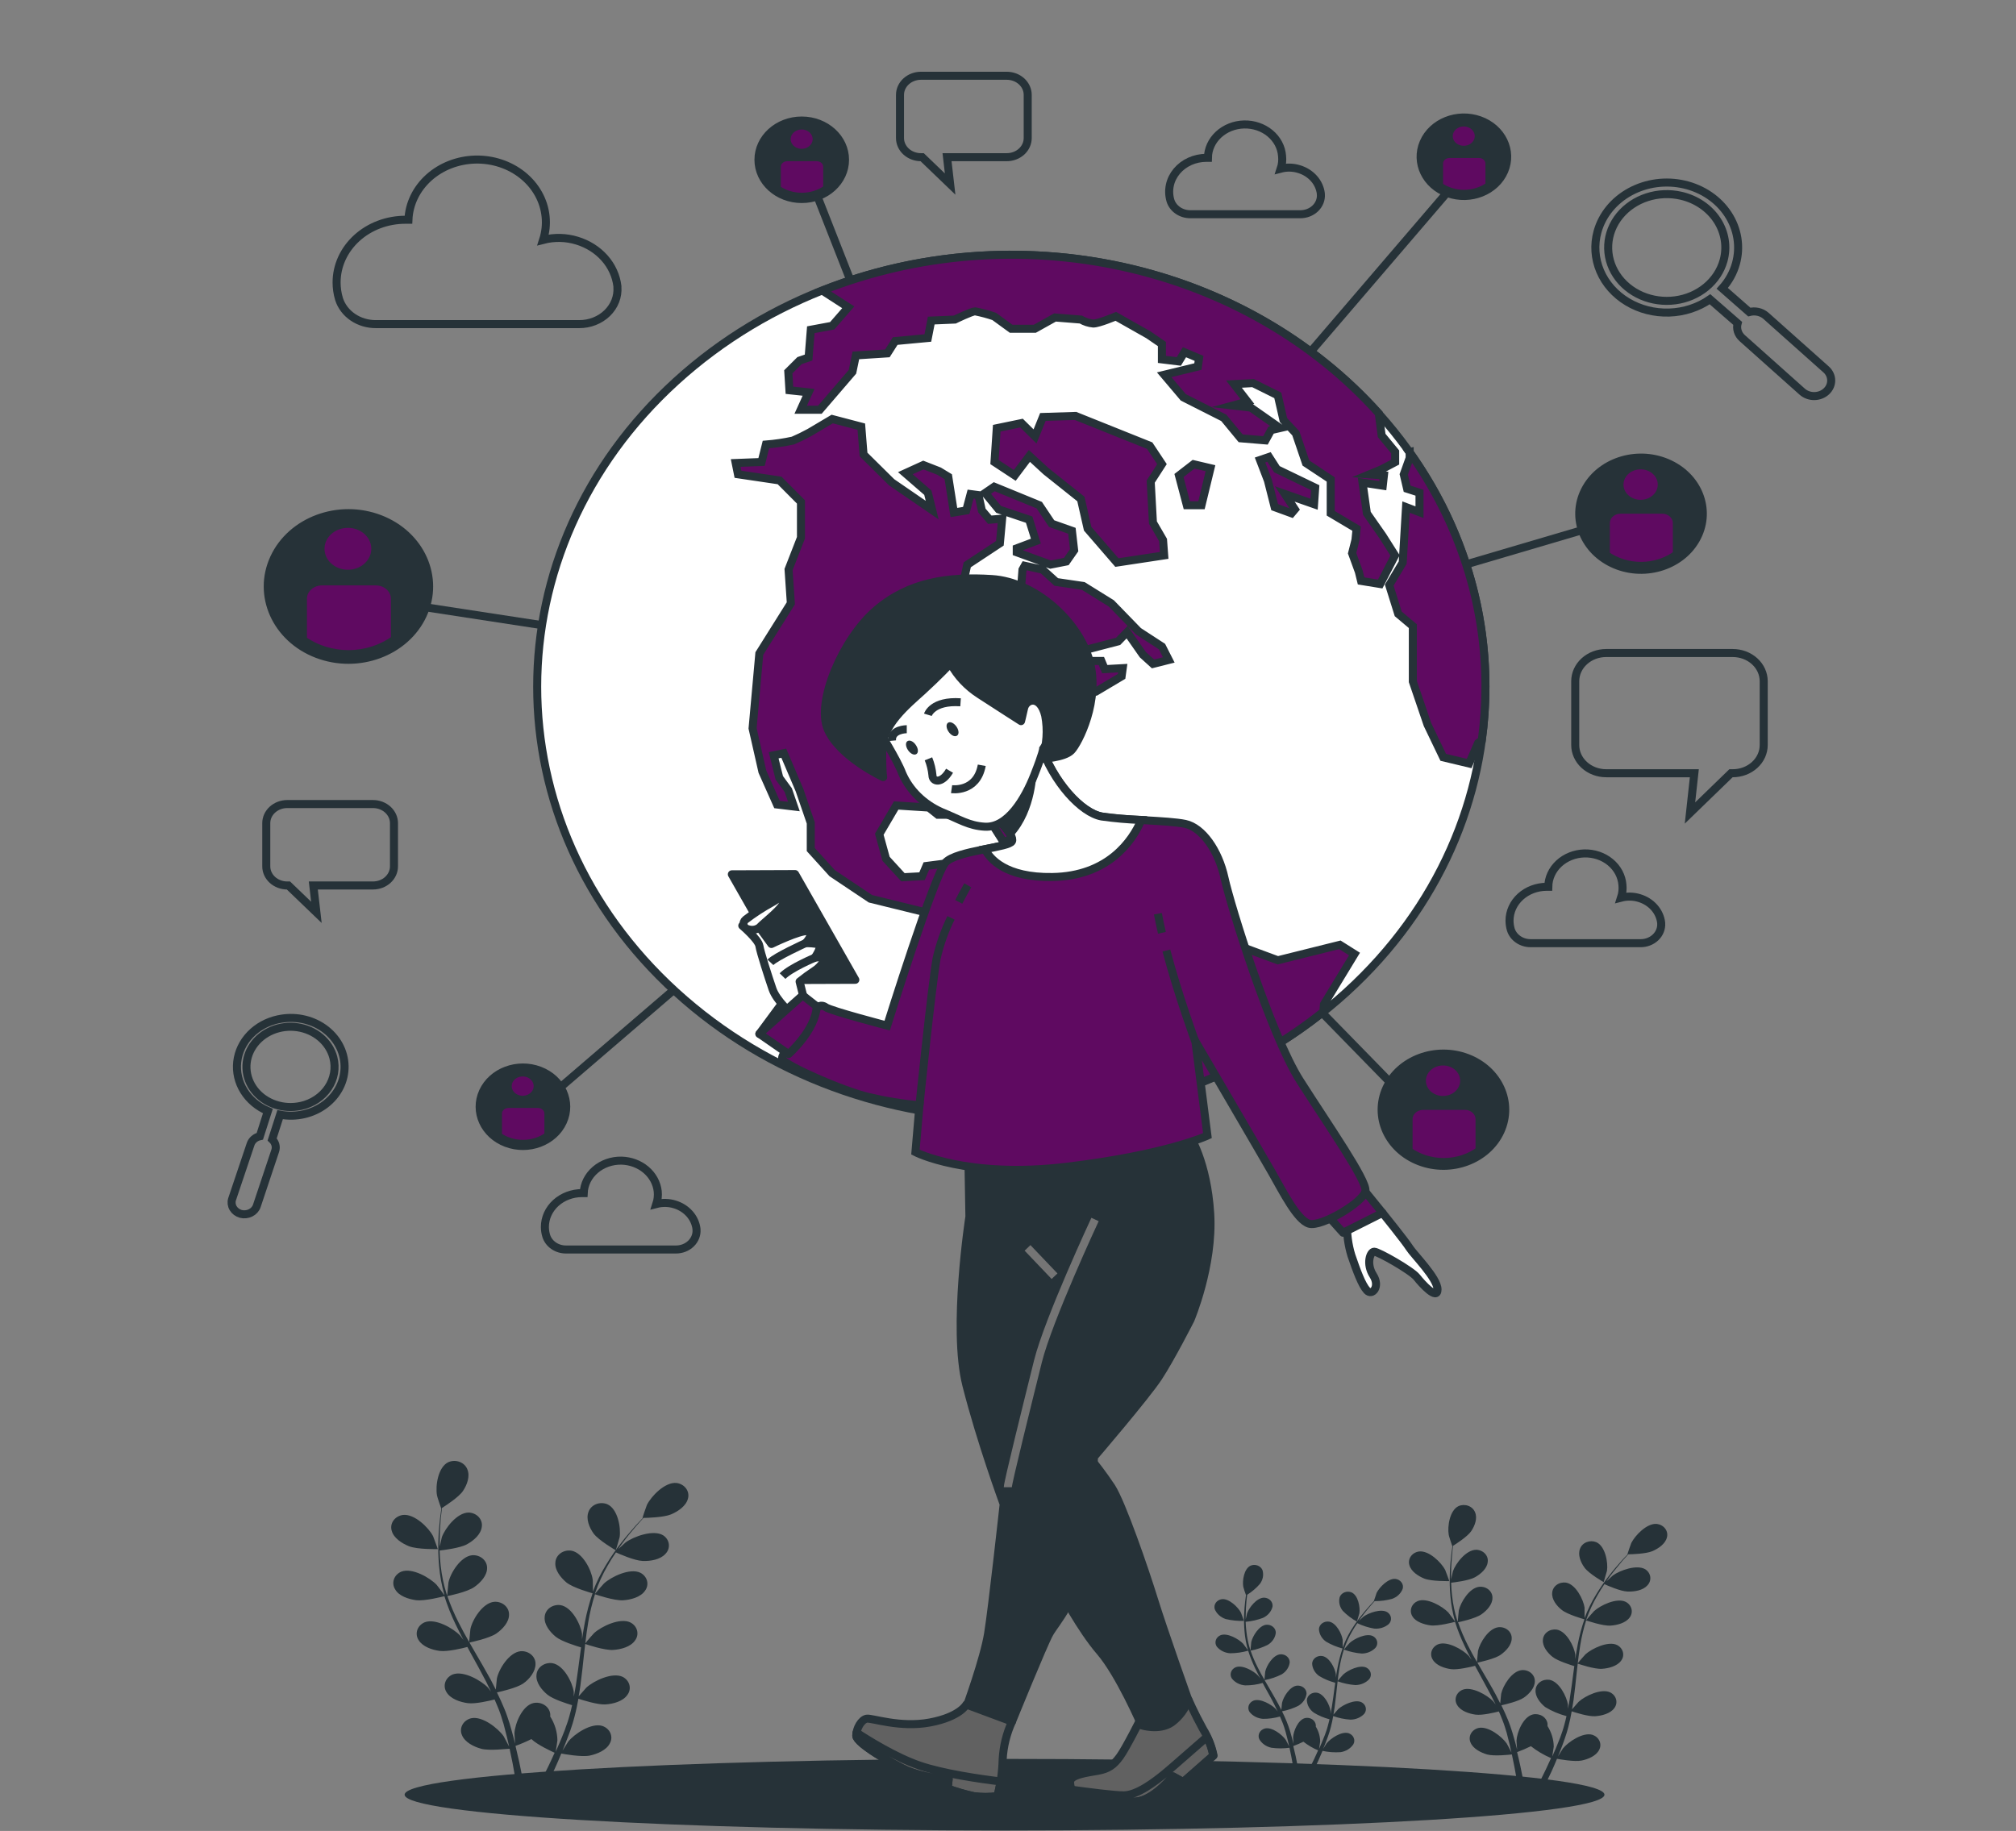 <svg width="251" height="228" viewBox="0 0 251 228" fill="none" xmlns="http://www.w3.org/2000/svg">
<rect x="0" y="0" width="251" height="228" fill="#808080" stroke="none"/>
<g id="online-connection/bro">
<g id="Floor">
<path id="Vector" d="M125.069 227.94C166.321 227.94 199.762 225.946 199.762 223.486C199.762 221.026 166.321 219.031 125.069 219.031C83.818 219.031 50.377 221.026 50.377 223.486C50.377 225.946 83.818 227.94 125.069 227.94Z" fill="#263238"/>
</g>
<g id="Plants">
<path id="Vector_2" d="M50.92 192.548C51.963 192.959 54.511 192.909 54.511 192.909C54.511 192.909 53.968 191.39 53.919 191.296C53.376 190.232 51.594 188.475 50.154 188.653C49.914 188.687 49.684 188.768 49.481 188.89C49.277 189.012 49.105 189.172 48.974 189.359C48.844 189.546 48.758 189.757 48.724 189.976C48.69 190.196 48.707 190.419 48.775 190.632C49.008 191.518 50.029 192.191 50.92 192.548Z" fill="#263238"/>
<path id="Vector_3" d="M51.795 199.264C52.881 199.408 55.147 198.809 55.331 198.769C55.704 199.951 56.163 201.108 56.706 202.234C57.021 202.892 57.357 203.55 57.705 204.213C57.499 203.941 57.309 203.718 57.276 203.659C56.428 202.768 54.218 201.496 52.881 202.016C52.662 202.107 52.467 202.24 52.307 202.404C52.148 202.569 52.029 202.763 51.957 202.972C51.885 203.182 51.863 203.403 51.891 203.621C51.919 203.839 51.997 204.049 52.121 204.238C52.615 205.055 53.794 205.461 54.755 205.584C55.717 205.708 57.672 205.238 58.188 205.089C58.324 205.342 58.455 205.584 58.59 205.837C59.253 207.034 59.91 208.222 60.524 209.405C60.736 209.821 60.932 210.242 61.133 210.657C60.948 210.41 60.791 210.207 60.763 210.162C59.916 209.272 57.7 208 56.363 208.514C56.145 208.606 55.95 208.739 55.791 208.904C55.632 209.069 55.513 209.262 55.441 209.472C55.37 209.681 55.347 209.902 55.375 210.12C55.403 210.338 55.48 210.548 55.603 210.737C56.097 211.558 57.281 211.959 58.237 212.088C59.193 212.216 60.953 211.786 61.578 211.632C61.763 212.063 61.953 212.498 62.121 212.924C62.219 213.221 62.344 213.493 62.426 213.795C62.507 214.097 62.605 214.384 62.697 214.676C62.844 215.24 63.001 215.824 63.132 216.374C63.224 216.76 63.306 217.131 63.392 217.502C63.181 217.082 62.752 216.275 62.708 216.21C62.018 215.221 60.041 213.647 58.639 213.973C58.407 214.034 58.192 214.138 58.007 214.279C57.822 214.42 57.672 214.595 57.566 214.792C57.46 214.99 57.401 215.205 57.392 215.425C57.383 215.644 57.425 215.863 57.515 216.067C57.868 216.943 58.965 217.507 59.894 217.765C60.91 218.047 63.154 217.765 63.447 217.765C63.583 218.378 63.708 218.977 63.816 219.541C64.061 220.789 64.24 221.912 64.359 222.857H65.31C65.142 221.867 64.924 220.709 64.642 219.393C64.506 218.769 64.349 218.106 64.18 217.413C64.859 217.166 65.521 216.882 66.163 216.562C66.907 217.294 68.808 218.156 69.053 218.264C68.792 218.843 68.537 219.403 68.281 219.932C67.738 221.036 67.26 222.011 66.815 222.842H67.847C68.222 222.075 68.64 221.204 69.075 220.234C69.341 219.65 69.618 219.017 69.884 218.363C70.156 218.413 72.388 218.829 73.431 218.616C74.371 218.418 75.517 217.933 75.935 217.082C76.042 216.885 76.103 216.67 76.113 216.451C76.122 216.232 76.081 216.014 75.992 215.81C75.903 215.606 75.768 215.422 75.595 215.269C75.422 215.117 75.216 214.999 74.99 214.924C73.616 214.503 71.519 215.913 70.748 216.874C70.704 216.928 70.286 217.586 70.031 218.007C70.139 217.74 70.248 217.482 70.356 217.205C70.574 216.661 70.775 216.111 70.998 215.518C71.09 215.23 71.188 214.938 71.285 214.646C71.383 214.354 71.454 214.038 71.541 213.731C71.731 213.013 71.877 212.281 72.013 211.538C72.557 211.712 74.409 212.305 75.381 212.246C76.354 212.187 77.554 211.86 78.097 211.078C78.236 210.898 78.331 210.694 78.377 210.479C78.423 210.263 78.418 210.041 78.364 209.828C78.31 209.614 78.207 209.413 78.061 209.238C77.916 209.063 77.732 208.917 77.522 208.811C76.229 208.202 73.92 209.306 73.002 210.153C72.942 210.207 72.361 210.87 72.046 211.241C72.122 210.796 72.204 210.35 72.263 209.895C72.442 208.584 72.578 207.252 72.719 205.936C72.763 205.53 72.812 205.124 72.861 204.718C73.046 204.783 75.251 205.53 76.337 205.461C77.304 205.401 78.51 205.079 79.053 204.297C79.192 204.117 79.286 203.913 79.332 203.697C79.377 203.482 79.373 203.26 79.318 203.046C79.263 202.832 79.159 202.631 79.014 202.456C78.868 202.281 78.683 202.136 78.472 202.031C77.185 201.422 74.876 202.526 73.958 203.372C73.887 203.436 73.046 204.392 72.872 204.644C72.975 203.753 73.089 202.862 73.241 201.991C73.436 200.821 73.715 199.663 74.078 198.527C74.159 198.556 76.462 199.348 77.576 199.279C78.537 199.215 79.749 198.893 80.292 198.111C80.43 197.931 80.525 197.727 80.571 197.512C80.617 197.296 80.613 197.074 80.559 196.861C80.504 196.647 80.401 196.446 80.256 196.271C80.111 196.096 79.927 195.95 79.716 195.844C78.423 195.235 76.115 196.339 75.197 197.185C75.126 197.25 74.219 198.284 74.072 198.482C74.072 198.413 74.11 198.343 74.132 198.274C74.528 197.135 75.035 196.03 75.647 194.973C75.979 194.384 76.326 193.84 76.685 193.315C77.098 193.503 78.988 194.34 79.999 194.379C81.009 194.419 82.204 194.216 82.856 193.493C83.015 193.328 83.135 193.135 83.206 192.925C83.278 192.716 83.3 192.495 83.272 192.277C83.244 192.059 83.166 191.849 83.043 191.66C82.919 191.471 82.754 191.308 82.557 191.182C81.346 190.449 78.912 191.33 77.902 192.063C77.847 192.102 77.359 192.558 76.968 192.909C77.136 192.677 77.299 192.414 77.462 192.211C78.07 191.38 78.679 190.647 79.227 190.009C79.542 189.648 79.836 189.326 80.113 189.019C80.618 189.019 82.671 188.955 83.568 188.574C84.464 188.192 85.447 187.5 85.659 186.594C85.716 186.381 85.723 186.159 85.68 185.944C85.638 185.728 85.546 185.523 85.411 185.341C85.276 185.16 85.1 185.006 84.896 184.89C84.692 184.775 84.463 184.699 84.225 184.669C82.78 184.53 81.069 186.332 80.542 187.406C80.493 187.5 79.966 189.034 79.999 189.034H80.031C79.754 189.316 79.488 189.618 79.162 189.959C78.619 190.593 77.962 191.311 77.337 192.132C76.648 193.013 76.017 193.93 75.447 194.879C74.794 195.935 74.249 197.044 73.817 198.19C73.817 198.19 73.817 198.22 73.817 198.235C73.817 197.849 73.817 196.75 73.79 196.681C73.627 195.508 72.551 193.34 71.123 193.097C70.883 193.063 70.639 193.075 70.405 193.133C70.171 193.191 69.954 193.294 69.767 193.434C69.58 193.574 69.428 193.749 69.321 193.947C69.214 194.145 69.154 194.361 69.145 194.582C69.058 195.513 69.797 196.443 70.519 197.057C71.334 197.72 73.594 198.358 73.779 198.408C73.375 199.585 73.055 200.786 72.823 202.001C72.687 202.709 72.573 203.421 72.464 204.144C72.464 203.808 72.464 203.506 72.464 203.466C72.296 202.293 71.22 200.125 69.792 199.883C69.552 199.848 69.308 199.86 69.074 199.919C68.84 199.977 68.623 200.079 68.436 200.22C68.249 200.36 68.097 200.535 67.99 200.733C67.883 200.931 67.823 201.147 67.814 201.368C67.727 202.298 68.472 203.228 69.189 203.817C69.906 204.406 71.834 204.995 72.345 205.144L72.231 205.97C72.057 207.297 71.888 208.618 71.687 209.93C71.617 210.385 71.524 210.831 71.438 211.281C71.438 210.984 71.438 210.732 71.438 210.692C71.275 209.524 70.199 207.351 68.77 207.109C68.531 207.076 68.287 207.089 68.055 207.148C67.822 207.207 67.605 207.309 67.418 207.449C67.232 207.589 67.08 207.764 66.972 207.961C66.864 208.158 66.803 208.373 66.793 208.593C66.706 209.519 67.445 210.454 68.167 211.038C68.89 211.622 70.628 212.162 71.231 212.34C71.128 212.795 71.019 213.251 70.894 213.686C70.802 213.983 70.737 214.275 70.623 214.567C70.509 214.859 70.416 215.151 70.319 215.438C70.101 215.983 69.879 216.547 69.65 217.077C69.498 217.443 69.341 217.789 69.183 218.141C69.265 217.69 69.395 216.799 69.4 216.72C69.385 215.677 69.077 214.654 68.504 213.751C68.515 213.635 68.515 213.519 68.504 213.404C68.474 213.186 68.394 212.976 68.269 212.788C68.144 212.6 67.977 212.438 67.778 212.313C67.58 212.188 67.355 212.102 67.118 212.062C66.88 212.021 66.637 212.027 66.402 212.078C65 212.414 64.115 214.656 64.05 215.834C64.05 215.904 64.093 216.666 64.131 217.141C64.061 216.864 63.995 216.596 63.919 216.309C63.773 215.745 63.61 215.186 63.436 214.582L63.143 213.706C63.056 213.414 62.92 213.112 62.806 212.815C62.529 212.122 62.208 211.434 61.871 210.751C62.415 210.633 64.338 210.187 65.131 209.648C65.924 209.108 66.674 208.143 66.674 207.223C66.68 207.003 66.636 206.785 66.544 206.582C66.453 206.379 66.315 206.195 66.14 206.044C65.965 205.893 65.757 205.777 65.53 205.704C65.303 205.63 65.061 205.601 64.821 205.619C63.382 205.762 62.105 207.856 61.866 209.009C61.866 209.083 61.763 209.93 61.73 210.4C61.524 209.989 61.317 209.578 61.095 209.168C60.448 207.985 59.758 206.807 59.074 205.629C58.862 205.268 58.656 204.901 58.449 204.54C58.645 204.5 60.937 204.015 61.801 203.412C62.572 202.877 63.387 202.001 63.376 201.066C63.382 200.846 63.338 200.629 63.245 200.426C63.153 200.224 63.015 200.041 62.841 199.891C62.666 199.74 62.459 199.624 62.232 199.551C62.005 199.478 61.764 199.45 61.524 199.467C60.084 199.606 58.808 201.699 58.569 202.857C58.569 202.941 58.428 204.164 58.411 204.476C57.96 203.679 57.515 202.882 57.113 202.08C56.563 200.999 56.089 199.886 55.695 198.749C55.788 198.749 58.183 198.254 59.069 197.616C59.834 197.076 60.649 196.2 60.644 195.27C60.65 195.05 60.605 194.832 60.513 194.629C60.42 194.426 60.282 194.243 60.107 194.091C59.931 193.94 59.723 193.824 59.496 193.751C59.268 193.678 59.026 193.649 58.786 193.666C57.346 193.81 56.07 195.903 55.836 197.057C55.836 197.151 55.684 198.462 55.679 198.7C55.679 198.636 55.624 198.571 55.603 198.502C55.244 197.353 54.999 196.177 54.869 194.988C54.788 194.33 54.75 193.701 54.734 193.082C55.19 193.033 57.276 192.78 58.14 192.305C59.003 191.83 59.878 191.058 59.986 190.128C60.019 189.912 60.002 189.692 59.936 189.482C59.87 189.273 59.757 189.078 59.603 188.911C59.45 188.743 59.26 188.607 59.045 188.511C58.83 188.414 58.596 188.36 58.357 188.351C56.907 188.351 55.413 190.306 55.011 191.424C55.011 191.489 54.842 192.132 54.745 192.602C54.745 192.32 54.745 192.038 54.745 191.771C54.745 190.781 54.815 189.855 54.88 189.044C54.924 188.583 54.973 188.168 55.027 187.782C55.445 187.519 57.124 186.44 57.64 185.668C58.156 184.896 58.552 183.832 58.183 182.961C58.102 182.755 57.974 182.566 57.807 182.407C57.641 182.249 57.44 182.124 57.217 182.041C56.994 181.958 56.755 181.918 56.514 181.925C56.273 181.932 56.037 181.985 55.82 182.08C54.533 182.684 54.19 185.05 54.408 186.213C54.408 186.312 54.913 187.856 54.951 187.841C54.897 188.212 54.842 188.613 54.788 189.054C54.701 189.86 54.609 190.776 54.581 191.781C54.542 192.862 54.571 193.944 54.668 195.023C54.772 196.229 54.992 197.425 55.326 198.596V198.64C55.098 198.314 54.424 197.418 54.364 197.354C53.517 196.463 51.306 195.191 49.97 195.71C49.751 195.802 49.555 195.934 49.396 196.099C49.236 196.264 49.117 196.457 49.045 196.667C48.974 196.877 48.951 197.098 48.979 197.316C49.008 197.534 49.086 197.744 49.209 197.933C49.66 198.739 50.839 199.135 51.795 199.264Z" fill="#263238"/>
<path id="Vector_4" d="M76.669 193.058C76.669 193.058 77.13 191.513 77.147 191.414C77.326 190.246 76.919 187.891 75.609 187.316C75.39 187.226 75.152 187.179 74.911 187.179C74.67 187.178 74.432 187.223 74.211 187.312C73.991 187.401 73.794 187.531 73.632 187.694C73.471 187.856 73.348 188.048 73.274 188.257C72.926 189.133 73.366 190.212 73.893 190.949C74.512 191.81 76.669 193.053 76.669 193.058Z" fill="#263238"/>
<path id="Vector_5" d="M177.332 196.577C178.239 196.938 180.445 196.888 180.445 196.888C180.445 196.888 179.972 195.572 179.929 195.493C179.445 194.572 177.913 193.048 176.67 193.201C176.463 193.231 176.266 193.301 176.091 193.405C175.916 193.509 175.767 193.646 175.655 193.806C175.542 193.966 175.467 194.147 175.436 194.335C175.405 194.523 175.418 194.715 175.474 194.899C175.681 195.686 176.566 196.265 177.332 196.577Z" fill="#263238"/>
<path id="Vector_6" d="M178.098 202.402C179.033 202.525 181.004 202.006 181.156 201.961C181.483 202.988 181.882 203.995 182.352 204.975C182.623 205.55 182.895 206.114 183.221 206.683C183.036 206.44 182.878 206.228 182.851 206.188C182.113 205.411 180.195 204.312 179.049 204.758C178.859 204.837 178.69 204.952 178.552 205.095C178.415 205.238 178.311 205.405 178.25 205.587C178.188 205.768 178.168 205.96 178.193 206.149C178.217 206.337 178.285 206.519 178.392 206.683C178.815 207.396 179.842 207.747 180.673 207.856C181.504 207.965 183.204 207.554 183.65 207.44L184.003 208.088C184.546 209.123 185.144 210.152 185.676 211.182C185.861 211.543 186.029 211.904 186.219 212.266L185.899 211.85C185.16 211.078 183.242 209.974 182.096 210.42C181.906 210.499 181.736 210.614 181.598 210.757C181.46 210.901 181.356 211.069 181.294 211.251C181.232 211.433 181.213 211.625 181.238 211.814C181.263 212.004 181.331 212.186 181.439 212.35C181.863 213.058 182.889 213.409 183.72 213.518C184.552 213.627 186.083 213.256 186.616 213.122C186.779 213.498 186.942 213.874 187.078 214.245C187.17 214.498 187.273 214.74 187.349 214.998C187.425 215.255 187.501 215.493 187.583 215.76C187.708 216.255 187.843 216.75 187.958 217.245C188.039 217.581 188.11 217.898 188.18 218.235C188.001 217.873 187.637 217.17 187.594 217.116C186.996 216.25 185.28 214.899 184.063 215.181C183.861 215.232 183.675 215.322 183.514 215.444C183.353 215.566 183.223 215.717 183.131 215.888C183.039 216.059 182.988 216.246 182.981 216.436C182.974 216.626 183.011 216.816 183.09 216.992C183.395 217.754 184.345 218.239 185.149 218.477C186.035 218.725 187.99 218.502 188.235 218.477C188.349 219.007 188.457 219.526 188.55 220.016C188.762 221.1 188.919 222.07 189.039 222.892H189.864C189.718 222.045 189.533 221.031 189.283 219.893C189.169 219.353 189.033 218.774 188.886 218.185C189.474 217.969 190.047 217.723 190.603 217.448C191.361 218.045 192.205 218.544 193.113 218.932C192.885 219.427 192.662 219.922 192.445 220.378C191.988 221.333 191.554 222.184 191.173 222.902H192.064C192.39 222.239 192.754 221.481 193.151 220.64C193.384 220.145 193.618 219.581 193.851 219.017C194.09 219.061 196.024 219.422 196.926 219.234C197.746 219.066 198.735 218.645 199.099 217.908C199.191 217.737 199.242 217.55 199.25 217.36C199.258 217.169 199.222 216.98 199.144 216.803C199.066 216.626 198.948 216.466 198.798 216.333C198.648 216.2 198.469 216.098 198.273 216.032C197.084 215.671 195.264 216.903 194.596 217.725C194.558 217.774 194.194 218.343 193.971 218.715C194.069 218.482 194.161 218.259 194.259 218.017C194.449 217.547 194.623 217.071 194.802 216.557C194.884 216.304 194.965 216.062 195.052 215.799C195.139 215.537 195.199 215.27 195.275 215.003C195.438 214.384 195.568 213.75 195.682 213.107C196.138 213.256 197.763 213.77 198.599 213.716C199.436 213.661 200.49 213.384 200.973 212.726C201.096 212.57 201.18 212.392 201.222 212.203C201.263 212.015 201.26 211.821 201.213 211.634C201.165 211.446 201.075 211.271 200.948 211.118C200.82 210.965 200.658 210.838 200.473 210.746C199.354 210.222 197.35 211.187 196.557 211.909C196.502 211.954 196.013 212.533 195.726 212.855C195.791 212.464 195.861 212.078 195.916 211.687C196.068 210.548 196.187 209.395 196.312 208.222C196.35 207.871 196.388 207.519 196.432 207.168C196.595 207.222 198.507 207.876 199.447 207.811C200.283 207.762 201.332 207.48 201.82 206.821C201.943 206.665 202.027 206.486 202.068 206.298C202.109 206.109 202.105 205.915 202.058 205.728C202.01 205.541 201.919 205.365 201.791 205.212C201.663 205.059 201.501 204.933 201.315 204.842C200.229 204.317 198.197 205.282 197.399 206.005C197.339 206.059 196.611 206.891 196.437 207.109C196.53 206.336 196.627 205.564 196.758 204.812C196.925 203.789 197.166 202.777 197.48 201.783C197.556 201.808 199.55 202.496 200.511 202.431C201.348 202.382 202.402 202.1 202.885 201.442C203.008 201.285 203.092 201.107 203.134 200.919C203.175 200.73 203.172 200.536 203.125 200.349C203.077 200.162 202.987 199.986 202.86 199.833C202.732 199.68 202.571 199.554 202.385 199.462C201.266 198.937 199.262 199.902 198.469 200.625C198.404 200.684 197.621 201.575 197.491 201.748C197.491 201.689 197.524 201.63 197.54 201.57C197.887 200.583 198.328 199.626 198.86 198.71C199.142 198.215 199.447 197.72 199.756 197.269C200.115 197.433 201.755 198.16 202.63 198.19C203.504 198.22 204.542 198.051 205.107 197.423C205.244 197.279 205.347 197.112 205.408 196.93C205.47 196.748 205.489 196.557 205.465 196.368C205.44 196.179 205.372 195.997 205.266 195.833C205.159 195.67 205.016 195.528 204.846 195.418C203.798 194.785 201.69 195.547 200.81 196.185C200.767 196.22 200.321 196.621 200.006 196.918C200.147 196.715 200.289 196.502 200.43 196.314C200.973 195.592 201.516 194.958 201.962 194.404C202.233 194.087 202.505 193.81 202.728 193.552C203.168 193.552 204.949 193.493 205.726 193.161C206.503 192.83 207.356 192.231 207.541 191.439C207.59 191.254 207.595 191.062 207.558 190.875C207.52 190.687 207.44 190.51 207.322 190.352C207.205 190.195 207.052 190.062 206.874 189.962C206.697 189.862 206.498 189.797 206.291 189.771C205.042 189.647 203.575 191.206 203.102 192.142C203.059 192.226 202.603 193.552 202.624 193.552H202.652C202.418 193.795 202.163 194.047 201.896 194.354C201.408 194.904 200.864 195.527 200.316 196.24C199.722 197.004 199.178 197.799 198.686 198.62C198.128 199.54 197.659 200.502 197.285 201.496C197.286 201.508 197.286 201.519 197.285 201.531C197.285 201.194 197.285 200.254 197.285 200.184C197.138 199.195 196.198 197.284 194.965 197.076C194.759 197.048 194.548 197.059 194.347 197.109C194.146 197.159 193.959 197.247 193.798 197.368C193.636 197.488 193.504 197.638 193.411 197.808C193.317 197.978 193.264 198.163 193.254 198.353C193.178 199.16 193.797 199.967 194.444 200.476C195.15 201.051 197.111 201.605 197.268 201.649C196.915 202.669 196.637 203.709 196.437 204.763C196.318 205.376 196.22 205.995 196.128 206.619C196.128 206.327 196.128 206.069 196.128 206.035C195.981 205.02 195.041 203.134 193.813 202.926C193.607 202.897 193.396 202.908 193.194 202.957C192.992 203.007 192.804 203.095 192.642 203.216C192.48 203.336 192.348 203.486 192.254 203.657C192.16 203.827 192.107 204.013 192.097 204.203C192.021 205.01 192.667 205.817 193.292 206.322C193.917 206.826 195.584 207.346 196.008 207.475L195.91 208.192C195.758 209.341 195.611 210.489 195.432 211.612C195.372 212.008 195.291 212.394 195.215 212.78C195.215 212.523 195.215 212.285 195.215 212.285C195.074 211.296 194.128 209.385 192.901 209.177C192.694 209.148 192.483 209.159 192.281 209.208C192.08 209.258 191.892 209.346 191.73 209.467C191.568 209.587 191.436 209.737 191.342 209.908C191.248 210.078 191.194 210.264 191.184 210.454C191.114 211.261 191.755 212.068 192.379 212.573C193.195 213.072 194.091 213.453 195.036 213.701C194.943 214.097 194.851 214.493 194.742 214.869C194.666 215.126 194.607 215.364 194.509 215.636C194.411 215.908 194.329 216.131 194.243 216.388C194.052 216.859 193.862 217.349 193.667 217.809C193.531 218.126 193.395 218.428 193.259 218.734C193.33 218.338 193.444 217.566 193.449 217.502C193.435 216.603 193.167 215.722 192.673 214.943C192.681 214.843 192.681 214.742 192.673 214.641C192.646 214.453 192.577 214.271 192.468 214.109C192.36 213.946 192.215 213.806 192.044 213.698C191.872 213.59 191.677 213.515 191.472 213.48C191.267 213.445 191.056 213.449 190.853 213.493C189.636 213.785 188.865 215.73 188.81 216.75C188.81 216.809 188.848 217.467 188.886 217.883C188.821 217.641 188.767 217.388 188.702 217.161C188.571 216.666 188.43 216.171 188.278 215.676C188.197 215.428 188.11 215.181 188.028 214.919C187.947 214.656 187.833 214.424 187.735 214.146C187.49 213.548 187.219 212.949 186.925 212.355C187.398 212.256 189.06 211.86 189.728 211.4C190.397 210.939 191.097 210.172 191.092 209.365C191.098 209.173 191.06 208.982 190.979 208.804C190.897 208.626 190.776 208.466 190.622 208.335C190.468 208.203 190.284 208.103 190.085 208.041C189.885 207.979 189.673 207.956 189.462 207.975C188.213 208.098 187.126 209.915 186.904 210.915C186.904 210.979 186.811 211.716 186.784 212.117C186.605 211.766 186.426 211.405 186.241 211.053C185.698 210.029 185.079 209.004 184.486 207.985C184.302 207.668 184.128 207.356 183.943 207.044C184.106 207.005 186.116 206.589 186.849 206.054C187.512 205.589 188.218 204.827 188.213 204.02C188.219 203.828 188.181 203.636 188.1 203.459C188.018 203.281 187.897 203.121 187.743 202.99C187.588 202.858 187.405 202.758 187.205 202.696C187.006 202.634 186.793 202.611 186.583 202.629C185.334 202.753 184.247 204.57 184.019 205.569C184.019 205.644 183.9 206.703 183.889 206.975C183.492 206.282 183.107 205.594 182.759 204.896C182.282 203.96 181.872 202.996 181.531 202.011C181.607 202.011 183.704 201.56 184.454 201.021C185.122 200.556 185.823 199.793 185.817 198.987C185.824 198.794 185.785 198.603 185.704 198.425C185.623 198.248 185.501 198.088 185.347 197.956C185.193 197.825 185.01 197.724 184.81 197.662C184.61 197.6 184.398 197.578 184.188 197.596C182.938 197.72 181.852 199.536 181.629 200.536C181.629 200.615 181.499 201.758 181.493 201.961C181.493 201.907 181.444 201.847 181.428 201.793C181.118 200.796 180.905 199.776 180.793 198.744C180.722 198.175 180.689 197.626 180.673 197.091C181.07 197.047 182.878 196.829 183.623 196.418C184.367 196.007 185.138 195.334 185.225 194.527C185.254 194.339 185.239 194.147 185.182 193.964C185.124 193.781 185.024 193.612 184.889 193.466C184.754 193.321 184.587 193.203 184.399 193.121C184.211 193.039 184.005 192.993 183.797 192.988C182.536 192.988 181.243 194.681 180.896 195.656C180.896 195.71 180.749 196.265 180.668 196.67C180.668 196.433 180.668 196.176 180.668 195.953C180.668 195.087 180.733 194.295 180.793 193.592C180.825 193.191 180.869 192.83 180.912 192.493C181.276 192.266 182.732 191.33 183.177 190.662C183.623 189.994 183.976 189.068 183.65 188.316C183.579 188.137 183.468 187.973 183.323 187.835C183.179 187.697 183.004 187.589 182.81 187.516C182.617 187.444 182.409 187.41 182.2 187.415C181.991 187.421 181.785 187.466 181.596 187.549C180.483 188.074 180.19 190.123 180.374 191.132C180.374 191.221 180.809 192.558 180.831 192.548C180.782 192.869 180.733 193.216 180.689 193.597C180.613 194.3 180.532 195.082 180.51 195.963C180.473 196.9 180.496 197.839 180.581 198.774C180.669 199.822 180.862 200.861 181.156 201.877C181.155 201.889 181.155 201.9 181.156 201.912C180.955 201.63 180.374 200.853 180.325 200.798C179.587 200.026 177.669 198.922 176.523 199.368C176.333 199.448 176.164 199.563 176.026 199.707C175.888 199.85 175.785 200.018 175.723 200.2C175.661 200.382 175.642 200.574 175.666 200.763C175.691 200.952 175.759 201.134 175.866 201.298C176.24 201.941 177.267 202.293 178.098 202.402Z" fill="#263238"/>
<path id="Vector_7" d="M199.664 197.017C199.664 197.017 200.06 195.681 200.077 195.596C200.229 194.607 199.876 192.538 198.746 192.043C198.555 191.965 198.349 191.924 198.14 191.923C197.931 191.923 197.724 191.962 197.533 192.039C197.342 192.116 197.17 192.229 197.03 192.37C196.89 192.512 196.784 192.678 196.72 192.859C196.415 193.617 196.801 194.552 197.263 195.191C197.79 195.948 199.658 197.017 199.664 197.017Z" fill="#263238"/>
<path id="Vector_8" d="M152.605 201.615C153.347 201.792 154.114 201.869 154.881 201.843C154.881 201.843 154.533 200.877 154.506 200.823C154.153 200.145 153.029 199.031 152.116 199.14C151.965 199.162 151.82 199.213 151.691 199.29C151.563 199.366 151.454 199.467 151.371 199.585C151.289 199.703 151.234 199.835 151.212 199.973C151.19 200.112 151.2 200.253 151.242 200.387C151.359 200.669 151.541 200.925 151.776 201.137C152.012 201.348 152.294 201.511 152.605 201.615Z" fill="#263238"/>
<path id="Vector_9" d="M153.164 205.876C153.924 205.871 154.678 205.763 155.403 205.555C155.64 206.307 155.932 207.045 156.277 207.762C156.48 208.178 156.692 208.594 156.913 209.009C156.782 208.831 156.663 208.678 156.641 208.658C156.098 208.089 154.702 207.282 153.854 207.614C153.716 207.671 153.592 207.755 153.491 207.859C153.39 207.963 153.314 208.086 153.269 208.218C153.223 208.351 153.209 208.491 153.226 208.629C153.244 208.767 153.293 208.9 153.371 209.019C153.563 209.264 153.812 209.468 154.1 209.616C154.388 209.764 154.709 209.853 155.039 209.875C155.776 209.878 156.509 209.776 157.211 209.573L157.472 210.068C157.89 210.826 158.309 211.553 158.694 212.33C158.83 212.593 158.955 212.86 159.08 213.127C158.966 212.969 158.863 212.84 158.847 212.82C158.303 212.256 156.902 211.449 156.06 211.776C155.92 211.833 155.796 211.917 155.694 212.022C155.593 212.126 155.517 212.249 155.471 212.382C155.426 212.516 155.411 212.656 155.429 212.795C155.448 212.933 155.498 213.067 155.576 213.186C155.769 213.431 156.019 213.634 156.307 213.782C156.595 213.93 156.915 214.019 157.244 214.043C157.963 214.047 158.678 213.948 159.363 213.751C159.482 214.028 159.602 214.3 159.705 214.572C159.77 214.76 159.846 214.934 159.9 215.127C159.955 215.32 160.014 215.498 160.069 215.686C160.167 216.042 160.264 216.413 160.346 216.765C160.406 217.007 160.46 217.26 160.509 217.477C160.378 217.21 160.107 216.696 160.08 216.656C159.64 216.022 158.385 215.033 157.494 215.24C157.347 215.278 157.21 215.344 157.092 215.433C156.975 215.522 156.88 215.633 156.812 215.759C156.745 215.884 156.708 216.02 156.703 216.16C156.697 216.299 156.725 216.438 156.782 216.567C156.934 216.835 157.147 217.07 157.408 217.255C157.668 217.441 157.97 217.572 158.292 217.641C159.04 217.745 159.8 217.745 160.547 217.641C160.634 218.032 160.715 218.413 160.78 218.769C160.932 219.561 161.052 220.254 161.139 220.878H161.736C161.633 220.254 161.492 219.512 161.313 218.68C161.226 218.284 161.128 217.864 161.019 217.428C161.451 217.271 161.872 217.091 162.28 216.889C162.833 217.323 163.449 217.686 164.11 217.967C163.947 218.334 163.784 218.695 163.627 219.027C163.29 219.724 162.975 220.348 162.693 220.878H163.366C163.611 220.383 163.871 219.833 164.148 219.22C164.317 218.848 164.491 218.448 164.659 218.032C165.397 218.19 166.157 218.243 166.913 218.19C167.242 218.141 167.554 218.026 167.829 217.855C168.104 217.684 168.335 217.461 168.505 217.2C168.573 217.075 168.611 216.939 168.617 216.8C168.624 216.66 168.597 216.521 168.54 216.392C168.483 216.262 168.397 216.145 168.287 216.048C168.177 215.952 168.046 215.877 167.902 215.829C167.027 215.562 165.697 216.463 165.186 217.067C165.159 217.101 164.893 217.517 164.73 217.784C164.8 217.616 164.871 217.453 164.941 217.289C165.077 216.948 165.208 216.597 165.343 216.22C165.403 216.037 165.468 215.854 165.528 215.666C165.588 215.478 165.637 215.28 165.691 215.087C165.811 214.632 165.908 214.166 165.99 213.696C166.673 213.942 167.392 214.093 168.125 214.142C168.456 214.142 168.783 214.076 169.083 213.948C169.384 213.821 169.65 213.635 169.863 213.404C169.951 213.29 170.012 213.16 170.041 213.023C170.071 212.886 170.068 212.745 170.033 212.609C169.998 212.473 169.932 212.345 169.839 212.234C169.746 212.123 169.628 212.031 169.494 211.964C168.679 211.583 167.212 212.291 166.631 212.815C166.593 212.85 166.223 213.271 166.022 213.508C166.071 213.226 166.12 212.944 166.158 212.652C166.272 211.82 166.359 210.979 166.452 210.138C166.479 209.875 166.506 209.618 166.538 209.366C167.244 209.622 167.987 209.78 168.744 209.836C169.075 209.834 169.402 209.766 169.702 209.638C170.002 209.51 170.268 209.324 170.482 209.093C170.57 208.979 170.63 208.85 170.659 208.713C170.687 208.577 170.684 208.436 170.649 208.301C170.614 208.165 170.549 208.038 170.456 207.927C170.364 207.817 170.247 207.725 170.113 207.658C169.298 207.272 167.831 207.98 167.25 208.509C167.201 208.549 166.669 209.158 166.544 209.316C166.609 208.752 166.68 208.188 166.778 207.633C166.906 206.884 167.087 206.144 167.321 205.416C168.03 205.682 168.779 205.848 169.542 205.911C169.873 205.909 170.2 205.842 170.499 205.714C170.798 205.586 171.063 205.4 171.275 205.169C171.364 205.055 171.425 204.925 171.455 204.788C171.484 204.651 171.482 204.51 171.448 204.374C171.413 204.238 171.348 204.11 171.255 203.999C171.163 203.888 171.046 203.795 170.911 203.728C170.091 203.347 168.624 204.055 168.043 204.585C168 204.624 167.424 205.277 167.332 205.401C167.332 205.362 167.332 205.317 167.37 205.273C167.62 204.55 167.941 203.849 168.331 203.179C168.538 202.808 168.76 202.461 168.988 202.13C169.648 202.45 170.356 202.677 171.091 202.803C171.42 202.833 171.752 202.799 172.065 202.701C172.379 202.604 172.665 202.446 172.905 202.239C173.01 202.134 173.089 202.01 173.137 201.875C173.184 201.74 173.2 201.597 173.182 201.457C173.164 201.316 173.113 201.18 173.032 201.059C172.952 200.938 172.843 200.834 172.715 200.754C171.943 200.289 170.401 200.848 169.76 201.313C169.727 201.338 169.401 201.63 169.168 201.848C169.271 201.699 169.38 201.546 169.483 201.407C169.868 200.878 170.254 200.417 170.602 200.006L171.145 199.383C171.881 199.389 172.613 199.294 173.318 199.101C173.627 198.992 173.906 198.822 174.135 198.604C174.364 198.386 174.537 198.125 174.643 197.839C174.681 197.704 174.686 197.563 174.66 197.426C174.633 197.289 174.575 197.158 174.49 197.043C174.404 196.927 174.293 196.83 174.163 196.756C174.033 196.683 173.888 196.635 173.736 196.616C172.818 196.527 171.732 197.67 171.395 198.353C171.395 198.413 171.031 199.388 171.053 199.388C170.879 199.571 170.694 199.764 170.509 199.977C170.156 200.378 169.754 200.833 169.352 201.358C168.918 201.918 168.517 202.5 168.152 203.1C167.76 203.764 167.431 204.458 167.169 205.174V205.198C167.169 204.956 167.169 204.268 167.169 204.208C167.06 203.466 166.376 202.09 165.474 201.937C165.323 201.914 165.168 201.921 165.02 201.957C164.872 201.993 164.734 202.057 164.615 202.145C164.496 202.232 164.398 202.342 164.329 202.467C164.26 202.591 164.221 202.728 164.214 202.867C164.227 203.168 164.312 203.463 164.463 203.732C164.614 204 164.828 204.235 165.088 204.421C165.726 204.8 166.421 205.09 167.152 205.282C166.895 206.028 166.694 206.789 166.549 207.559C166.462 208.01 166.386 208.46 166.321 208.92C166.321 208.707 166.321 208.514 166.321 208.49C166.213 207.747 165.528 206.366 164.626 206.218C164.475 206.195 164.32 206.202 164.171 206.238C164.023 206.275 163.884 206.339 163.765 206.427C163.646 206.516 163.549 206.626 163.48 206.751C163.411 206.876 163.373 207.013 163.366 207.153C163.378 207.455 163.462 207.75 163.614 208.019C163.765 208.288 163.979 208.523 164.241 208.707C164.856 209.079 165.53 209.362 166.24 209.549C166.24 209.722 166.191 209.9 166.169 210.073C166.055 210.915 165.952 211.756 165.816 212.578C165.773 212.865 165.713 213.152 165.658 213.434C165.658 213.246 165.658 213.087 165.658 213.063C165.555 212.32 164.871 210.939 163.964 210.786C163.812 210.764 163.658 210.772 163.51 210.808C163.362 210.845 163.225 210.909 163.106 210.998C162.988 211.086 162.891 211.196 162.823 211.321C162.754 211.446 162.715 211.582 162.709 211.721C162.722 212.023 162.807 212.318 162.958 212.586C163.109 212.855 163.323 213.09 163.583 213.276C164.181 213.639 164.837 213.917 165.528 214.097C165.457 214.389 165.392 214.676 165.311 214.953C165.256 215.141 165.213 215.33 165.142 215.513L164.947 216.067C164.806 216.413 164.67 216.77 164.523 217.106C164.425 217.339 164.328 217.557 164.23 217.779C164.279 217.492 164.36 216.928 164.366 216.879C164.361 216.223 164.174 215.58 163.822 215.008C163.833 214.934 163.833 214.859 163.822 214.785C163.804 214.647 163.753 214.514 163.674 214.394C163.595 214.275 163.489 214.173 163.364 214.093C163.238 214.014 163.095 213.959 162.945 213.934C162.795 213.908 162.64 213.911 162.492 213.944C161.606 214.161 161.041 215.582 160.998 216.329C160.998 216.374 161.025 216.854 161.052 217.161C161.009 216.983 160.965 216.809 160.916 216.631C160.824 216.275 160.721 215.918 160.607 215.532C160.547 215.354 160.487 215.166 160.422 214.978C160.357 214.79 160.281 214.602 160.21 214.414C160.036 213.973 159.83 213.538 159.618 213.102C160.338 212.967 161.03 212.732 161.671 212.404C161.945 212.237 162.176 212.017 162.348 211.761C162.521 211.505 162.631 211.218 162.671 210.92C162.675 210.78 162.647 210.642 162.589 210.513C162.53 210.384 162.442 210.268 162.331 210.172C162.22 210.076 162.087 210.003 161.943 209.957C161.798 209.911 161.645 209.893 161.492 209.905C160.579 209.994 159.781 211.321 159.618 212.053C159.618 212.103 159.553 212.637 159.531 212.934C159.401 212.677 159.27 212.414 159.129 212.152C158.722 211.405 158.282 210.667 157.847 209.91L157.45 209.222C158.193 209.079 158.909 208.838 159.574 208.504C159.849 208.338 160.081 208.119 160.254 207.862C160.426 207.606 160.536 207.318 160.574 207.02C160.578 206.881 160.55 206.742 160.492 206.614C160.434 206.485 160.347 206.369 160.236 206.274C160.125 206.178 159.994 206.105 159.85 206.058C159.706 206.012 159.553 205.994 159.401 206.005C158.483 206.094 157.689 207.421 157.527 208.153C157.527 208.212 157.434 208.985 157.429 209.182C157.141 208.688 156.858 208.193 156.603 207.663C156.251 206.978 155.95 206.272 155.701 205.55C156.45 205.408 157.172 205.164 157.842 204.827C158.117 204.661 158.349 204.442 158.522 204.186C158.695 203.929 158.804 203.641 158.841 203.342C158.846 203.202 158.819 203.063 158.761 202.934C158.702 202.804 158.615 202.687 158.503 202.591C158.392 202.495 158.259 202.421 158.114 202.375C157.969 202.329 157.815 202.311 157.662 202.323C156.75 202.417 155.957 203.743 155.788 204.476C155.788 204.535 155.696 205.367 155.69 205.52C155.677 205.476 155.66 205.433 155.642 205.391C155.415 204.661 155.261 203.914 155.18 203.159C155.126 202.743 155.104 202.343 155.087 201.957C155.835 201.893 156.568 201.726 157.26 201.462C157.554 201.323 157.812 201.128 158.014 200.889C158.217 200.651 158.36 200.375 158.434 200.081C158.455 199.942 158.444 199.802 158.402 199.668C158.359 199.533 158.286 199.409 158.187 199.302C158.088 199.196 157.966 199.109 157.827 199.049C157.689 198.989 157.538 198.956 157.385 198.952C156.467 198.952 155.517 200.19 155.267 200.902C155.267 200.942 155.158 201.348 155.098 201.65C155.098 201.471 155.098 201.288 155.098 201.12C155.098 200.487 155.142 199.908 155.185 199.393C155.212 199.101 155.245 198.834 155.278 198.591C155.871 198.219 156.4 197.768 156.848 197.255C157.038 197.008 157.167 196.727 157.227 196.43C157.286 196.134 157.273 195.829 157.19 195.537C157.139 195.406 157.059 195.285 156.953 195.184C156.848 195.082 156.72 195.002 156.579 194.949C156.437 194.896 156.285 194.87 156.132 194.874C155.979 194.879 155.828 194.912 155.69 194.973C154.876 195.359 154.658 196.859 154.794 197.596C154.794 197.661 155.115 198.64 155.131 198.631C155.098 198.868 155.06 199.126 155.028 199.403C154.973 199.898 154.914 200.496 154.897 201.135C154.873 201.82 154.891 202.506 154.952 203.189C155.018 203.956 155.158 204.716 155.37 205.461C155.37 205.461 155.37 205.461 155.37 205.485C155.223 205.277 154.8 204.708 154.762 204.669C154.218 204.105 152.817 203.298 151.969 203.624C151.83 203.682 151.705 203.766 151.604 203.87C151.502 203.975 151.426 204.098 151.381 204.231C151.335 204.364 151.321 204.505 151.339 204.643C151.357 204.782 151.407 204.915 151.486 205.035C151.682 205.278 151.933 205.479 152.223 205.624C152.513 205.77 152.834 205.856 153.164 205.876Z" fill="#263238"/>
<path id="Vector_10" d="M168.945 201.937C168.945 201.937 169.238 200.947 169.249 200.892C169.363 200.155 169.102 198.66 168.271 198.294C168.132 198.237 167.981 198.208 167.829 198.208C167.676 198.207 167.525 198.236 167.386 198.293C167.247 198.349 167.122 198.432 167.02 198.535C166.918 198.639 166.841 198.761 166.794 198.893C166.719 199.186 166.716 199.491 166.783 199.786C166.851 200.081 166.988 200.358 167.185 200.6C167.697 201.122 168.29 201.572 168.945 201.937Z" fill="#263238"/>
</g>
<g id="Magnifiers">
<path id="Vector_11" d="M198.898 28.85C198.446 30.478 198.561 32.195 199.228 33.761C199.894 35.327 201.08 36.665 202.619 37.59C204.158 38.515 205.975 38.98 207.818 38.922C209.66 38.863 211.437 38.284 212.902 37.264L216.341 40.263C216.252 40.59 216.259 40.932 216.36 41.255C216.461 41.579 216.653 41.873 216.916 42.109L224.386 48.776C224.586 48.953 224.823 49.092 225.082 49.186C225.342 49.28 225.619 49.326 225.899 49.322C226.178 49.318 226.453 49.264 226.71 49.163C226.966 49.062 227.198 48.916 227.392 48.733C227.587 48.551 227.74 48.335 227.843 48.099C227.946 47.862 227.996 47.609 227.992 47.355C227.988 47.101 227.928 46.85 227.818 46.616C227.707 46.383 227.547 46.171 227.346 45.994L219.861 39.322C219.591 39.086 219.258 38.919 218.894 38.837C218.531 38.755 218.15 38.762 217.791 38.857L214.428 35.907C215.24 35.001 215.822 33.944 216.134 32.809C216.42 31.778 216.479 30.706 216.31 29.654C216.14 28.602 215.745 27.59 215.146 26.677C214.548 25.764 213.758 24.968 212.822 24.333C211.885 23.698 210.821 23.237 209.689 22.977C208.557 22.717 207.38 22.663 206.225 22.817C205.071 22.972 203.961 23.332 202.959 23.877C201.957 24.423 201.082 25.142 200.385 25.996C199.689 26.849 199.183 27.819 198.898 28.85V28.85ZM214.591 32.443C214.239 33.718 213.48 34.869 212.41 35.751C211.339 36.633 210.006 37.206 208.578 37.397C207.151 37.588 205.693 37.389 204.389 36.826C203.085 36.262 201.994 35.359 201.254 34.23C200.514 33.102 200.158 31.798 200.231 30.485C200.303 29.172 200.802 27.908 201.663 26.853C202.525 25.799 203.71 25 205.069 24.559C206.429 24.118 207.901 24.054 209.301 24.376C211.175 24.808 212.785 25.9 213.777 27.412C214.769 28.925 215.062 30.734 214.591 32.443Z" stroke="#263238" stroke-miterlimit="10"/>
<path id="Vector_12" d="M34.624 126.93C33.276 127.224 32.063 127.892 31.151 128.842C30.239 129.792 29.674 130.977 29.534 132.233C29.394 133.489 29.687 134.753 30.371 135.85C31.055 136.948 32.097 137.824 33.353 138.358L32.353 141.491C32.083 141.55 31.835 141.672 31.633 141.846C31.431 142.02 31.282 142.239 31.201 142.481L28.893 149.345C28.779 149.717 28.829 150.115 29.032 150.454C29.235 150.793 29.574 151.047 29.979 151.162C30.388 151.265 30.824 151.22 31.196 151.035C31.569 150.85 31.847 150.541 31.973 150.172L34.265 143.307C34.347 143.061 34.355 142.8 34.288 142.55C34.221 142.3 34.082 142.071 33.885 141.887L34.874 138.808C35.855 138.992 36.869 138.973 37.84 138.752C38.812 138.531 39.717 138.114 40.488 137.531C41.259 136.948 41.876 136.215 42.294 135.386C42.712 134.556 42.92 133.652 42.902 132.739C42.885 131.827 42.642 130.93 42.193 130.114C41.743 129.299 41.098 128.586 40.305 128.028C39.513 127.47 38.592 127.082 37.613 126.892C36.633 126.702 35.619 126.715 34.645 126.93H34.624ZM37.438 137.72C36.382 137.948 35.275 137.887 34.258 137.542C33.241 137.198 32.358 136.587 31.723 135.786C31.087 134.984 30.726 134.029 30.686 133.041C30.645 132.053 30.928 131.077 31.497 130.235C32.066 129.393 32.896 128.724 33.883 128.312C34.87 127.9 35.968 127.764 37.039 127.921C38.111 128.078 39.107 128.521 39.902 129.194C40.697 129.867 41.255 130.739 41.506 131.701C41.842 132.988 41.604 134.343 40.846 135.471C40.087 136.599 38.87 137.407 37.459 137.72H37.438Z" stroke="#263238" stroke-miterlimit="10"/>
</g>
<g id="Messages">
<path id="Vector_13" d="M215.732 81.318H199.979C198.956 81.318 197.975 81.688 197.252 82.347C196.528 83.006 196.122 83.9 196.122 84.832V92.775C196.122 93.707 196.528 94.601 197.252 95.26C197.975 95.919 198.956 96.289 199.979 96.289H210.952L210.409 101.239L215.515 96.289H215.732C216.239 96.289 216.74 96.198 217.208 96.022C217.676 95.845 218.101 95.586 218.459 95.26C218.818 94.934 219.102 94.546 219.296 94.12C219.489 93.694 219.589 93.237 219.589 92.775V84.832C219.589 84.37 219.489 83.913 219.296 83.487C219.102 83.061 218.818 82.673 218.459 82.347C218.101 82.02 217.676 81.762 217.208 81.585C216.74 81.409 216.239 81.318 215.732 81.318V81.318Z" stroke="#263238" stroke-miterlimit="10"/>
<path id="Vector_14" d="M35.764 100.125H46.439C46.782 100.125 47.122 100.186 47.439 100.306C47.756 100.426 48.044 100.601 48.286 100.822C48.529 101.043 48.721 101.306 48.853 101.594C48.984 101.883 49.052 102.193 49.052 102.505V107.885C49.052 108.198 48.984 108.507 48.853 108.796C48.721 109.085 48.529 109.348 48.286 109.569C48.044 109.79 47.756 109.965 47.439 110.085C47.122 110.204 46.782 110.266 46.439 110.266H39.008L39.393 113.612L35.911 110.266H35.764C35.072 110.266 34.407 110.015 33.917 109.569C33.427 109.122 33.152 108.517 33.152 107.885V102.505C33.152 101.874 33.427 101.268 33.917 100.822C34.407 100.376 35.072 100.125 35.764 100.125Z" stroke="#263238" stroke-miterlimit="10"/>
<path id="Vector_15" d="M114.667 9.434H125.341C126.034 9.434 126.699 9.685 127.189 10.131C127.679 10.578 127.954 11.183 127.954 11.814V17.194C127.954 17.826 127.679 18.431 127.189 18.878C126.699 19.324 126.034 19.575 125.341 19.575H117.91L118.295 22.921L114.813 19.575H114.667C113.974 19.575 113.309 19.324 112.819 18.878C112.329 18.431 112.054 17.826 112.054 17.194V11.814C112.054 11.183 112.329 10.578 112.819 10.131C113.309 9.685 113.974 9.434 114.667 9.434V9.434Z" stroke="#263238" stroke-miterlimit="10"/>
</g>
<g id="Connections">
<path id="Vector_16" d="M100.163 20.362L126.281 86.861L182.368 21.411" stroke="#263238" stroke-miterlimit="10"/>
<path id="Vector_17" d="M204.645 63.762L126.281 86.86L178.908 140.758" stroke="#263238" stroke-miterlimit="10"/>
<path id="Vector_18" d="M65.973 138.66L126.281 86.861L44.076 74.26" stroke="#263238" stroke-miterlimit="10"/>
<path id="Vector_19" d="M211.351 67.326C213.386 63.786 211.884 59.413 207.998 57.56C204.112 55.706 199.313 57.074 197.279 60.615C195.245 64.155 196.746 68.528 200.632 70.381C204.518 72.234 209.317 70.867 211.351 67.326Z" fill="#263238" stroke="#263238" stroke-width="0.5" stroke-miterlimit="10"/>
<path id="Vector_20" d="M206.943 63.47H201.766C201.281 63.47 200.815 63.646 200.472 63.959C200.128 64.272 199.935 64.696 199.935 65.138V69.098C201.201 69.997 202.762 70.48 204.367 70.469C205.971 70.457 207.525 69.951 208.774 69.033V65.138C208.774 64.696 208.581 64.272 208.237 63.959C207.894 63.646 207.428 63.47 206.943 63.47Z" fill="#5F0A61" stroke="#263238" stroke-miterlimit="10"/>
<path id="Vector_21" d="M204.265 62.742C204.786 62.742 205.295 62.602 205.729 62.338C206.162 62.074 206.5 61.699 206.699 61.261C206.898 60.822 206.951 60.339 206.849 59.874C206.747 59.408 206.496 58.98 206.128 58.645C205.759 58.309 205.29 58.08 204.779 57.988C204.268 57.895 203.738 57.943 203.257 58.124C202.775 58.306 202.364 58.614 202.074 59.008C201.785 59.403 201.63 59.867 201.63 60.342C201.63 60.979 201.908 61.589 202.402 62.039C202.896 62.49 203.566 62.742 204.265 62.742Z" fill="#5F0A61" stroke="#263238" stroke-miterlimit="10"/>
<path id="Vector_22" d="M187.04 140.981C188.733 137.295 186.826 133.056 182.78 131.513C178.734 129.97 174.081 131.708 172.388 135.394C170.695 139.081 172.602 143.32 176.648 144.863C180.694 146.405 185.347 144.668 187.04 140.981Z" fill="#263238" stroke="#263238" stroke-width="0.5" stroke-miterlimit="10"/>
<path id="Vector_23" d="M182.379 137.71H177.202C176.962 137.709 176.724 137.752 176.502 137.835C176.28 137.918 176.078 138.041 175.908 138.195C175.738 138.35 175.603 138.533 175.511 138.735C175.419 138.937 175.371 139.154 175.371 139.373V143.332C176.636 144.232 178.198 144.715 179.803 144.703C181.407 144.691 182.96 144.186 184.209 143.268V139.373C184.209 139.154 184.162 138.937 184.07 138.735C183.978 138.533 183.843 138.35 183.673 138.195C183.503 138.041 183.301 137.918 183.079 137.835C182.857 137.752 182.619 137.709 182.379 137.71Z" fill="#5F0A61" stroke="#263238" stroke-miterlimit="10"/>
<path id="Vector_24" d="M179.663 136.977C180.184 136.977 180.693 136.837 181.126 136.573C181.56 136.309 181.897 135.934 182.097 135.496C182.296 135.057 182.348 134.574 182.247 134.109C182.145 133.643 181.894 133.215 181.526 132.88C181.157 132.544 180.688 132.315 180.177 132.223C179.666 132.13 179.136 132.178 178.654 132.359C178.173 132.541 177.762 132.849 177.472 133.243C177.183 133.638 177.028 134.102 177.028 134.577C177.028 134.892 177.096 135.204 177.229 135.496C177.361 135.787 177.555 136.051 177.8 136.274C178.044 136.497 178.335 136.674 178.654 136.795C178.974 136.915 179.317 136.977 179.663 136.977Z" fill="#5F0A61" stroke="#263238" stroke-miterlimit="10"/>
<path id="Vector_25" d="M99.821 25.034C102.935 25.034 105.459 22.734 105.459 19.897C105.459 17.059 102.935 14.759 99.821 14.759C96.707 14.759 94.182 17.059 94.182 19.897C94.182 22.734 96.707 25.034 99.821 25.034Z" fill="#263238" stroke="#263238" stroke-width="0.5" stroke-miterlimit="10"/>
<path id="Vector_26" d="M101.689 19.575H98.017C97.673 19.575 97.343 19.7 97.099 19.921C96.856 20.143 96.719 20.444 96.719 20.758V23.534C97.617 24.17 98.724 24.512 99.862 24.504C100.999 24.496 102.1 24.139 102.988 23.49V20.733C102.98 20.424 102.841 20.129 102.598 19.913C102.355 19.696 102.029 19.575 101.689 19.575Z" fill="#5F0A61" stroke="#263238" stroke-miterlimit="10"/>
<path id="Vector_27" d="M99.81 19.03C100.179 19.03 100.541 18.93 100.848 18.743C101.155 18.556 101.395 18.29 101.536 17.979C101.678 17.668 101.715 17.326 101.642 16.996C101.57 16.665 101.392 16.362 101.131 16.124C100.87 15.886 100.537 15.724 100.174 15.658C99.812 15.592 99.436 15.626 99.095 15.755C98.753 15.884 98.461 16.102 98.256 16.382C98.051 16.662 97.941 16.991 97.941 17.328C97.941 17.779 98.138 18.212 98.488 18.532C98.839 18.851 99.314 19.03 99.81 19.03Z" fill="#5F0A61" stroke="#263238" stroke-miterlimit="10"/>
<path id="Vector_28" d="M70.311 139.798C71.511 137.18 70.153 134.171 67.279 133.079C64.405 131.986 61.103 133.223 59.904 135.841C58.705 138.46 60.062 141.468 62.936 142.561C65.81 143.654 69.112 142.417 70.311 139.798Z" fill="#263238" stroke="#263238" stroke-width="0.5" stroke-miterlimit="10"/>
<path id="Vector_29" d="M66.978 137.472H63.306C63.134 137.472 62.964 137.502 62.806 137.562C62.647 137.621 62.503 137.708 62.382 137.819C62.261 137.929 62.165 138.061 62.1 138.205C62.034 138.349 62.001 138.504 62.002 138.66V141.467C62.899 142.106 64.008 142.45 65.147 142.442C66.287 142.434 67.39 142.074 68.276 141.422V138.66C68.277 138.504 68.244 138.35 68.179 138.206C68.114 138.062 68.018 137.931 67.898 137.821C67.777 137.71 67.634 137.623 67.476 137.563C67.318 137.503 67.149 137.472 66.978 137.472Z" fill="#5F0A61" stroke="#263238" stroke-miterlimit="10"/>
<path id="Vector_30" d="M65.076 136.952C65.446 136.952 65.807 136.853 66.115 136.666C66.422 136.478 66.662 136.213 66.803 135.901C66.944 135.59 66.981 135.248 66.909 134.918C66.837 134.588 66.659 134.284 66.398 134.046C66.136 133.808 65.803 133.646 65.441 133.58C65.079 133.514 64.703 133.548 64.361 133.677C64.02 133.806 63.728 134.024 63.523 134.304C63.317 134.584 63.208 134.913 63.208 135.25C63.208 135.701 63.405 136.135 63.755 136.454C64.106 136.773 64.581 136.952 65.076 136.952Z" fill="#5F0A61" stroke="#263238" stroke-miterlimit="10"/>
<path id="Vector_31" d="M187.513 21.391C188.647 18.748 187.215 15.768 184.315 14.735C181.415 13.702 178.144 15.006 177.01 17.648C175.876 20.291 177.308 23.271 180.208 24.304C183.108 25.337 186.379 24.033 187.513 21.391Z" fill="#263238" stroke="#263238" stroke-width="0.5" stroke-miterlimit="10"/>
<path id="Vector_32" d="M184.144 19.174H180.467C180.296 19.174 180.127 19.205 179.97 19.264C179.812 19.324 179.669 19.411 179.549 19.52C179.428 19.63 179.332 19.761 179.267 19.904C179.202 20.048 179.168 20.202 179.168 20.357V23.168C180.067 23.805 181.175 24.146 182.314 24.138C183.452 24.13 184.554 23.773 185.442 23.124V20.357C185.442 20.202 185.409 20.048 185.344 19.904C185.278 19.761 185.183 19.63 185.062 19.52C184.942 19.411 184.799 19.324 184.641 19.264C184.483 19.205 184.315 19.174 184.144 19.174Z" fill="#5F0A61" stroke="#263238" stroke-miterlimit="10"/>
<path id="Vector_33" d="M182.243 18.654C182.613 18.654 182.974 18.555 183.281 18.367C183.588 18.18 183.828 17.915 183.969 17.603C184.111 17.292 184.148 16.95 184.076 16.62C184.004 16.289 183.826 15.986 183.564 15.748C183.303 15.51 182.97 15.348 182.607 15.282C182.245 15.216 181.869 15.25 181.528 15.379C181.186 15.508 180.895 15.726 180.689 16.006C180.484 16.286 180.374 16.615 180.374 16.952C180.374 17.403 180.571 17.836 180.922 18.156C181.272 18.475 181.747 18.654 182.243 18.654Z" fill="#5F0A61" stroke="#263238" stroke-miterlimit="10"/>
<path id="Vector_34" d="M52.866 76.678C55.076 71.906 52.622 66.405 47.384 64.391C42.146 62.377 36.108 64.613 33.898 69.385C31.687 74.157 34.142 79.659 39.38 81.673C44.617 83.687 50.655 81.451 52.866 76.678Z" fill="#263238" stroke="#263238" stroke-width="0.5" stroke-miterlimit="10"/>
<path id="Vector_35" d="M46.797 72.399H40.089C39.46 72.399 38.857 72.626 38.412 73.03C37.967 73.435 37.716 73.984 37.715 74.557V79.684C39.355 80.847 41.377 81.471 43.455 81.457C45.533 81.442 47.545 80.79 49.166 79.605V74.557C49.166 73.984 48.916 73.435 48.472 73.031C48.028 72.626 47.425 72.399 46.797 72.399Z" fill="#5F0A61" stroke="#263238" stroke-miterlimit="10"/>
<path id="Vector_36" d="M43.315 71.448C43.99 71.448 44.65 71.266 45.211 70.925C45.772 70.583 46.209 70.098 46.467 69.53C46.725 68.962 46.793 68.337 46.661 67.734C46.529 67.131 46.205 66.577 45.727 66.142C45.25 65.708 44.642 65.412 43.981 65.292C43.319 65.172 42.633 65.234 42.01 65.469C41.386 65.704 40.854 66.102 40.479 66.614C40.104 67.125 39.904 67.726 39.904 68.34C39.904 69.165 40.263 69.955 40.903 70.538C41.543 71.121 42.41 71.448 43.315 71.448Z" fill="#5F0A61" stroke="#263238" stroke-miterlimit="10"/>
</g>
<g id="Clouds">
<path id="Vector_37" d="M76.87 35.729C76.87 35.7 76.87 35.67 76.87 35.64C76.716 34.356 76.16 33.139 75.27 32.133C74.379 31.128 73.19 30.377 71.845 29.968C70.48 29.546 69.005 29.513 67.619 29.874C67.926 28.924 68.031 27.93 67.928 26.944C67.727 24.973 66.71 23.146 65.084 21.832C63.458 20.519 61.345 19.818 59.173 19.871C57.001 19.925 54.932 20.729 53.387 22.12C51.841 23.512 50.934 25.387 50.85 27.365C50.725 27.365 50.6 27.365 50.475 27.365C48.203 27.365 46.024 28.187 44.417 29.651C42.811 31.115 41.908 33.1 41.908 35.17C41.906 35.869 42.008 36.565 42.212 37.239C42.5 38.144 43.104 38.938 43.932 39.502C44.761 40.066 45.769 40.368 46.803 40.362H72.106C72.76 40.365 73.407 40.245 74.008 40.009C74.609 39.773 75.15 39.427 75.597 38.992C76.044 38.557 76.388 38.043 76.607 37.482C76.826 36.92 76.915 36.324 76.87 35.729V35.729Z" stroke="#263238" stroke-miterlimit="10"/>
<path id="Vector_38" d="M206.823 114.953C206.821 114.936 206.821 114.92 206.823 114.903C206.741 114.209 206.441 113.55 205.96 113.006C205.478 112.462 204.835 112.056 204.107 111.835C203.37 111.606 202.574 111.589 201.826 111.785C201.994 111.272 202.053 110.735 202 110.202C201.919 109.116 201.381 108.101 200.498 107.369C199.615 106.637 198.456 106.245 197.262 106.274C196.069 106.304 194.934 106.753 194.096 107.527C193.258 108.302 192.781 109.342 192.765 110.429H192.564C191.337 110.431 190.162 110.875 189.295 111.666C188.428 112.457 187.941 113.529 187.941 114.646C187.943 115.022 187.997 115.396 188.104 115.76C188.258 116.249 188.583 116.68 189.031 116.985C189.478 117.291 190.022 117.455 190.581 117.452H204.238C204.592 117.456 204.943 117.392 205.269 117.266C205.595 117.14 205.889 116.954 206.132 116.719C206.375 116.484 206.561 116.206 206.68 115.902C206.8 115.598 206.848 115.275 206.823 114.953V114.953Z" stroke="#263238" stroke-miterlimit="10"/>
<path id="Vector_39" d="M86.718 153.092C86.718 153.092 86.718 153.062 86.718 153.047C86.636 152.352 86.337 151.693 85.855 151.149C85.374 150.605 84.73 150.199 84.002 149.979C83.265 149.75 82.469 149.733 81.721 149.929C81.887 149.416 81.944 148.878 81.889 148.345C81.773 147.322 81.254 146.372 80.428 145.67C79.602 144.969 78.525 144.564 77.397 144.53C76.184 144.503 75.008 144.912 74.124 145.669C73.239 146.425 72.717 147.469 72.671 148.573H72.47C71.862 148.572 71.26 148.681 70.698 148.893C70.136 149.104 69.625 149.415 69.195 149.807C68.766 150.198 68.425 150.664 68.192 151.175C67.96 151.687 67.841 152.236 67.841 152.79C67.842 153.166 67.898 153.541 68.01 153.904C68.162 154.394 68.487 154.825 68.935 155.131C69.382 155.437 69.927 155.6 70.487 155.596H84.138C84.492 155.599 84.843 155.535 85.169 155.408C85.495 155.281 85.788 155.094 86.03 154.859C86.273 154.624 86.459 154.345 86.577 154.041C86.696 153.737 86.744 153.414 86.718 153.092V153.092Z" stroke="#263238" stroke-miterlimit="10"/>
<path id="Vector_40" d="M164.453 24.173C164.455 24.158 164.455 24.143 164.453 24.128C164.372 23.433 164.073 22.773 163.591 22.229C163.109 21.685 162.465 21.279 161.736 21.06C161 20.829 160.204 20.81 159.455 21.005C159.624 20.494 159.681 19.958 159.623 19.426C159.543 18.341 159.005 17.326 158.122 16.594C157.239 15.862 156.079 15.47 154.886 15.499C153.693 15.529 152.558 15.978 151.72 16.752C150.881 17.527 150.404 18.567 150.389 19.654H150.188C149.476 19.656 148.775 19.806 148.138 20.095C147.501 20.383 146.945 20.801 146.514 21.316C146.083 21.832 145.787 22.431 145.651 23.067C145.515 23.703 145.541 24.359 145.728 24.985C145.882 25.474 146.207 25.904 146.654 26.21C147.101 26.515 147.646 26.68 148.205 26.677H161.861C162.217 26.682 162.569 26.62 162.897 26.494C163.224 26.368 163.519 26.181 163.763 25.945C164.007 25.71 164.194 25.43 164.313 25.125C164.431 24.82 164.479 24.496 164.453 24.173V24.173Z" stroke="#263238" stroke-miterlimit="10"/>
</g>
<g id="earth globe">
<path id="Vector_41" d="M167.654 123.539C190.707 102.535 190.707 68.481 167.654 47.477C144.601 26.473 107.224 26.473 84.171 47.477C61.118 68.481 61.118 102.535 84.171 123.539C107.224 144.543 144.601 144.543 167.654 123.539Z" fill="white" stroke="#263238" stroke-miterlimit="10"/>
<path id="Vector_42" d="M123.787 60.609L129.393 62.906L130.931 65.203L133.457 66.098L133.734 68.523L132.756 69.924L130.795 70.31L126.59 68.776V68.281L128.97 67.385L128.133 64.708L124.331 63.431L122.652 61.387L123.787 60.609ZM159.096 119.58L154.615 117.922L149.15 116.136H144.804L140.741 115.368L136.254 116.259L133.734 116.388H132.196L129.252 117.922L126.427 118.942L122.625 116.774L123.603 113.196L121.223 112.305H118.42L118.002 111.157L118.279 108.855L117.301 107.583L115.34 107.836L114.797 109.113L112.418 109.241L110.316 106.945L109.474 103.881L111.576 100.303L115.639 100.56L116.764 101.456H118.442L120.544 100.303L122.364 100.798L124.885 104.757L125.868 104.629L125.585 101.694L124.798 100.179L125.075 97.754L130.257 95.71L130.958 90.988L133.201 89.325L135.021 86.39L136.423 86.138L139.644 84.223L139.785 83.203L137.547 83.327L137.123 82.307H135.586L133.201 82.802L134.32 81.144L139.209 79.867L140.328 78.719L142.289 81.525L143.555 82.674L145.516 82.179L144.674 80.52L141.73 78.605L138.367 75.141L134.869 72.968L131.506 72.473L129.822 70.944L127.579 70.449L127.302 70.944L127.019 74.646L127.563 75.918L126.302 80.006L123.51 77.977L123.929 76.19L120.995 74.903L119.724 73.522L120.425 70.335L124.488 67.652L124.771 64.589L123.228 64.718L122.245 63.569L121.826 61.654L120.843 61.525L120.3 63.569L118.763 63.822L118.062 59.367L116.921 58.674L114.96 57.907L112.722 58.927L115.52 61.352L116.063 63.525L111.016 60.06L107.513 56.596L107.236 53.131L103.612 52.181L100.809 53.844C100.134 54.216 99.438 54.557 98.723 54.863C97.617 55.104 96.493 55.269 95.361 55.358L94.818 57.531L91.596 57.655L91.879 59.06L97.061 59.828L99.723 62.505V66.96L98.18 70.919L98.463 75.131L94.54 81.382L93.699 90.701L94.921 96.091L96.741 100.179L98.843 100.432L98.142 98.392L97.023 96.858L96.322 94.052L97.583 93.794L99.544 98.392L100.945 102.476V105.792L103.607 108.731L108.371 111.919L115.655 113.71L117.899 115.621L119.577 117.665L122.103 119.071L125.183 119.833L128.263 119.709C128.263 119.709 128.128 120.986 128.128 121.624C128.128 122.263 126.167 124.431 126.167 124.431L124.629 126.975L125.748 129.781L128.834 130.929L133.18 135.017L135.141 135.779V137.695L135.385 138.586C146.282 136.981 156.462 132.615 164.762 125.985L164.838 125.059L168.641 118.803L166.821 117.655L159.096 119.58ZM173.687 69.162L172.145 66.732L170.183 63.926L169.64 60.095L172.161 60.481L172.302 59.204L170.477 59.075L172.02 58.437L173.704 57.546V56.269L172.02 54.225L171.661 51.478C163.52 42.4 152.346 35.993 139.841 33.233C127.336 30.472 114.184 31.509 102.385 36.185L105.611 38.268L103.612 40.565L100.951 41.06L100.673 44.524L99.549 44.905L98.147 46.301L98.289 48.598L100.673 48.855L99.69 51.023H102.075L106.133 46.301L106.557 44.257L110.479 44.005L111.456 42.47L115.52 42.089L115.943 39.917L118.882 39.793C118.882 39.793 120.984 38.768 121.408 38.768C122.217 38.928 123.012 39.142 123.787 39.407L125.89 40.941H128.834L131.354 39.535L134.576 39.793C135.039 40.067 135.568 40.237 136.118 40.288C136.819 40.288 138.921 39.392 138.921 39.392L142.979 41.688L144.663 42.842V44.752L146.765 45.009L147.466 43.861L149.286 44.628L149.145 45.648L144.946 46.667L147.325 49.479L152.366 52.032L154.468 54.581L157.554 54.839L158.254 53.562L159.373 53.304L155.728 50.755L153.49 50.498L155.31 50.003L153.632 47.831L156.011 47.707L159.091 49.236L159.792 52.3L161.334 53.958L162.595 57.66L165.68 59.704V63.916L168.901 65.831L168.76 67.237L168.342 68.895L169.179 71.191L169.461 72.339L171.84 72.725L172.965 70.553L173.687 69.162ZM175.507 56.294V57.026L174.774 59.075L175.192 60.862L176.735 61.357V63.782L175.056 63.144L174.643 70.058L172.965 72.864L174.084 76.442L175.904 77.972V84.866L177.729 90.226L179.69 94.309L182.911 95.076L184.03 92.523L184.486 92.196C184.79 89.978 184.942 87.745 184.943 85.509C184.96 75.144 181.675 64.996 175.485 56.299L175.507 56.294ZM143.142 55.497L133.907 51.795L129.844 51.923L128.866 54.349L127.182 52.686L124.102 53.324L123.82 57.541L126.34 59.199L128.166 56.774L130.23 58.674L134.576 62.139L135.418 65.841L139.057 70.053L144.946 69.162L144.804 67.246L143.544 65.074L143.267 59.971L144.669 57.798L143.142 55.497ZM150.709 58.303L148.607 57.808L146.787 59.214L147.765 62.916H149.59L150.709 58.303ZM163.746 60.728L158.982 58.432L157.999 56.903L156.88 57.284L157.858 59.837L158.7 63.154L160.802 63.921L161.22 63.426L159.96 61.51L163.605 62.787L163.746 60.728ZM122.837 106.811L122.293 107.306L126.498 108.454L128.182 110.241L130.844 110.498L131.822 109.093L128.6 108.598L122.837 106.811ZM135.331 109.236L132.386 110.003L132.81 111.023H136.45L137.15 110.003L135.89 110.127L135.331 109.236Z" fill="#5F0A61" stroke="#263238" stroke-miterlimit="10"/>
</g>
<g id="Character">
<path id="Vector_43" d="M167.712 152.216C167.662 153.608 167.846 154.998 168.255 156.339C168.902 158.22 169.543 159.987 170.189 160.694C170.835 161.402 171.873 160.224 170.966 158.809C170.059 157.393 170.58 155.869 171.096 155.869C171.612 155.869 175.746 158.22 176.392 159.046C177.039 159.873 178.978 161.991 178.978 160.576C178.978 159.16 176.007 156.22 175.491 155.394C174.975 154.567 172.128 151.038 172.128 151.038L167.712 152.216Z" fill="white" stroke="#263238" stroke-linejoin="round"/>
<path id="Vector_44" d="M169.543 147.856L172.128 151.038L167.218 153.508L164.893 150.919L169.543 147.856Z" fill="#5F0A61" stroke="#263238" stroke-linejoin="round"/>
<path id="Vector_45" d="M142.148 213.79C142.148 213.79 140.209 217.675 139.432 218.739C138.655 219.804 138.009 220.269 136.716 220.506C135.423 220.744 133.228 220.977 133.228 221.917C133.244 222.501 133.431 223.07 133.772 223.565C133.772 223.565 139.845 224.743 141.92 224.273C143.995 223.803 146.054 221.209 146.054 221.209L147.347 221.917L151.095 218.621C150.859 217.463 150.417 216.347 149.786 215.319C148.623 213.201 147.977 211.672 147.977 211.672C147.977 211.672 145.119 213.79 142.148 213.79Z" fill="#616161" stroke="#263238" stroke-linejoin="round"/>
<path id="Vector_46" d="M150.269 216.295C148.911 217.458 145.771 220.254 144.913 220.942C143.827 221.818 141.599 223.57 139.894 223.57C138.666 223.57 135.238 223.12 133.375 222.862C133.458 223.107 133.575 223.342 133.723 223.56C133.723 223.56 139.796 224.738 141.871 224.268C143.946 223.798 146.005 221.204 146.005 221.204L147.298 221.912L151.046 218.616C150.903 217.814 150.642 217.033 150.269 216.295Z" stroke="#263238" stroke-linejoin="round"/>
<path id="Vector_47" d="M132.071 198.131C132.071 198.131 134.527 202.837 136.96 205.663C139.394 208.489 142.126 214.849 142.126 214.849C142.126 214.849 144.326 215.557 145.875 214.493C146.859 213.762 147.58 212.78 147.944 211.672C147.944 211.672 144.842 202.956 143.68 199.19C142.517 195.423 139.671 187.178 138.378 185.178C137.399 183.706 136.329 182.285 135.173 180.922C135.173 180.922 133.75 188.692 133.104 191.632C132.457 194.572 132.071 198.131 132.071 198.131Z" fill="#263238" stroke="#263238" stroke-linejoin="round"/>
<path id="Vector_48" d="M120.566 143.971L120.696 151.503C120.696 151.503 118.524 165.401 120.311 172.464C122.098 179.526 124.961 187.312 124.961 187.312C124.961 187.312 123.543 200.264 123.021 203.441C122.5 206.619 120.305 212.627 120.305 212.627C120.305 212.627 124.054 214.394 124.7 214.394H125.993C125.993 214.394 129.866 204.857 130.643 203.441C131.42 202.026 134.13 199.323 135.037 193.434C135.945 187.544 136.205 181.417 136.205 181.417C136.205 181.417 142.664 173.879 144.218 171.518C145.771 169.158 148.221 164.332 148.221 164.332C148.221 164.332 151.068 157.621 150.677 151.147C150.285 144.673 148.096 141.377 148.096 141.377C148.096 141.377 135.428 144.084 129.486 144.084C123.543 144.084 120.566 143.971 120.566 143.971Z" fill="#263238" stroke="#263238" stroke-linejoin="round"/>
<path id="Vector_49" d="M123.863 101.684C123.863 101.684 126.373 103.97 125.993 104.767C125.613 105.564 119.105 105.91 117.725 107.395C116.345 108.88 110.457 127.717 110.457 127.717C110.457 127.717 103.438 125.886 102.814 125.43C102.189 124.975 101.434 125.317 101.059 126.687C100.684 128.058 96.925 131.142 97.425 131.939C97.925 132.735 104.818 135.819 108.202 136.621C110.263 137.104 112.36 137.446 114.477 137.645L113.977 143.47C113.977 143.47 120.365 146.782 132.772 145.297C145.179 143.812 150.329 141.417 150.329 141.417L148.83 129.657C148.83 129.657 156.978 143.584 158.352 145.99C159.727 148.395 161.481 151.929 162.986 152.384C164.491 152.84 169.879 149.642 170.004 148.276C170.129 146.91 165.496 140.283 161.856 134.577C158.216 128.87 153.208 112.77 152.458 109.335C151.709 105.9 149.699 103.055 147.569 102.599C145.44 102.144 139.676 102.139 137.167 101.684C134.657 101.228 131.153 97.462 129.524 92.666L123.863 101.684Z" fill="#5F0A61" stroke="#263238" stroke-miterlimit="10"/>
<path id="Vector_50" d="M119.366 112.31C120.001 111.083 120.49 110.246 120.49 110.246" stroke="#263238" stroke-miterlimit="10"/>
<path id="Vector_51" d="M114.477 137.645C114.477 137.645 115.981 122.921 116.606 119.383C117.001 117.632 117.604 115.926 118.404 114.295" stroke="#263238" stroke-miterlimit="10"/>
<path id="Vector_52" d="M144.663 116.16C144.478 115.349 144.305 114.552 144.163 113.785" stroke="#263238" stroke-miterlimit="10"/>
<path id="Vector_53" d="M148.802 129.657C148.802 129.657 146.722 124.04 145.217 118.368" stroke="#263238" stroke-miterlimit="10"/>
<path id="Vector_54" d="M122.625 105.747C123.228 106.925 125.162 109.306 131.023 109.212C137.938 109.108 140.98 104.757 142.099 102.109C140.446 102.048 138.797 101.903 137.161 101.674C134.657 101.219 131.148 97.452 129.518 92.656L123.863 101.684C123.863 101.684 126.373 103.97 125.993 104.767C125.819 105.138 124.309 105.416 122.625 105.747Z" fill="white" stroke="#263238" stroke-miterlimit="10"/>
<path id="Vector_55" d="M128.551 95.918L126.846 96.908L123.863 101.669C124.573 102.319 125.204 103.037 125.743 103.812C128.551 100.768 128.551 95.918 128.551 95.918Z" fill="#263238" stroke="#263238" stroke-linejoin="round"/>
<path id="Vector_56" d="M109.332 90.845C109.332 90.845 111.712 94.611 112.336 96.324C113.252 98.422 114.996 100.133 117.225 101.12C119.48 102.03 120.61 102.832 122.614 102.946C125.488 103.109 127.622 99.407 128.752 96.551C129.882 93.696 129.882 93.24 129.882 93.24C129.882 93.24 131.631 90.845 131.631 88.331C131.631 85.816 128.502 82.966 124.993 81.481C121.484 79.996 119.105 77.828 115.471 80.798C111.837 83.767 109.332 90.845 109.332 90.845Z" fill="white" stroke="#263238" stroke-miterlimit="10"/>
<path id="Vector_57" d="M115.596 94.492C115.862 95.153 116.03 95.844 116.095 96.546C116.095 97.348 117.225 97.689 118.225 95.977" stroke="#263238" stroke-miterlimit="10"/>
<path id="Vector_58" d="M118.475 98.269C118.475 98.269 121.609 98.724 122.234 95.299" stroke="#263238" stroke-miterlimit="10"/>
<path id="Vector_59" d="M119.116 90.533C119.409 90.988 119.42 91.478 119.116 91.632C118.811 91.785 118.366 91.533 118.073 91.077C117.779 90.622 117.774 90.127 118.073 89.979C118.371 89.83 118.822 90.078 119.116 90.533Z" fill="#263238"/>
<path id="Vector_60" d="M114.058 92.824C114.352 93.28 114.363 93.775 114.058 93.923C113.754 94.072 113.309 93.824 113.021 93.369C112.733 92.913 112.717 92.419 113.021 92.27C113.325 92.122 113.77 92.359 114.058 92.824Z" fill="#263238"/>
<path id="Vector_61" d="M115.525 89.009C115.525 89.009 116.068 87.217 119.594 87.455" stroke="#263238" stroke-miterlimit="10"/>
<path id="Vector_62" d="M112.896 90.805C112.896 90.805 110.929 90.805 111.06 92.24" stroke="#263238" stroke-miterlimit="10"/>
<path id="Vector_63" d="M118.35 82.619C118.35 82.619 116.72 84.332 114.841 86.044C112.961 87.756 109.832 90.271 109.832 93.349C109.832 96.427 109.957 96.774 109.957 96.774C109.957 96.774 104.568 94.265 103.064 90.835C101.559 87.405 104.943 79.531 109.077 75.987C113.211 72.443 118.1 71.765 123.489 72.107C128.877 72.448 134.266 77.358 135.646 82.268C137.026 87.177 134.266 92.542 133.386 93.453C132.506 94.364 129.752 94.483 129.752 94.483C130.34 92.746 130.47 90.908 130.132 89.117C129.502 86.489 127.747 87.064 127.498 88.202C127.248 89.34 127.123 89.8 127.123 89.8C127.123 89.8 124.618 88.202 121.984 86.489C120.434 85.499 119.184 84.167 118.35 82.619Z" fill="#263238" stroke="#263238" stroke-linejoin="round"/>
<path id="Vector_64" d="M94.546 128.747L97.925 124.178L99.554 125.663L94.546 128.747Z" fill="#5F0A61" stroke="#263238" stroke-linejoin="round"/>
<path id="Vector_65" d="M106.491 122.011L98.62 122.04L91.118 108.875L98.99 108.845L106.491 122.011Z" fill="#263238" stroke="#263238" stroke-linejoin="round"/>
<path id="Vector_66" d="M92.417 115.27C92.417 115.27 94.421 116.982 94.546 117.784C94.671 118.586 95.67 121.664 96.176 123.149C96.681 124.634 98.555 126.232 98.555 126.232L100.185 124.748L99.554 122.233C100.155 121.748 100.783 121.291 101.434 120.862C102.189 120.407 103.064 119.15 102.564 119.15C102.184 119.161 101.806 119.2 101.434 119.269C101.434 119.269 102.564 117.67 101.814 117.556C101.317 117.483 100.814 117.443 100.31 117.438C100.31 117.438 101.559 116.072 100.559 115.953C99.56 115.834 96.045 117.551 96.045 117.551L94.546 115.493C94.226 115.326 93.873 115.22 93.506 115.182C93.14 115.143 92.769 115.173 92.417 115.27Z" fill="white" stroke="#263238" stroke-linejoin="round"/>
<path id="Vector_67" d="M92.829 114.517C92.722 114.602 92.643 114.712 92.601 114.835C92.558 114.959 92.555 115.09 92.59 115.216C92.626 115.341 92.699 115.454 92.802 115.543C92.905 115.632 93.033 115.694 93.172 115.72C93.402 115.794 93.65 115.812 93.891 115.773C94.132 115.734 94.357 115.639 94.546 115.497C95.171 114.814 97.675 112.988 97.675 112.072C97.675 111.157 96.55 112.186 96.045 112.419C94.915 113.042 93.84 113.743 92.829 114.517Z" fill="white" stroke="#263238" stroke-linejoin="round"/>
<path id="Vector_68" d="M100.31 117.438C100.31 117.438 96.55 119.15 95.92 119.838" stroke="#263238" stroke-linejoin="round"/>
<path id="Vector_69" d="M101.439 119.269C101.439 119.269 98.435 120.521 97.43 121.55" stroke="#263238" stroke-linejoin="round"/>
<path id="Vector_70" d="M101.684 125.317L99.935 123.946L94.546 128.742L98.18 131.256C98.18 131.256 101.559 128.286 101.684 125.317Z" fill="#5F0A61" stroke="#263238" stroke-linejoin="round"/>
<path id="Vector_71" d="M136.336 151.86C136.336 151.86 130.518 164.337 129.225 169.539C127.932 174.74 125.477 184.609 125.477 185.198" stroke="#757575" stroke-linejoin="round"/>
<path id="Vector_72" d="M127.932 155.394L131.295 158.922" stroke="#757575" stroke-linejoin="round"/>
<path id="Vector_73" d="M120.311 212.261C120.311 212.261 119.534 213.79 115.786 214.493C112.038 215.196 108.55 213.909 107.904 214.023C107.257 214.137 106.611 215.201 106.611 216.146C106.611 217.091 111.136 219.675 112.945 220.502C114.386 221.06 115.911 221.417 117.47 221.561H118.111L117.986 222.739C119.036 223.12 120.114 223.434 121.213 223.679C122.199 223.812 123.202 223.812 124.189 223.679C124.582 222.173 124.799 220.634 124.836 219.086C124.924 217.468 125.317 215.876 125.998 214.379L120.311 212.261Z" fill="#616161" stroke="#263238" stroke-linejoin="round"/>
<path id="Vector_74" d="M124.58 221.838C122.033 221.536 117.334 220.848 114.482 219.858C111.462 218.819 108.078 216.7 106.643 215.76C106.622 215.883 106.611 216.007 106.611 216.131C106.611 217.072 111.136 219.66 112.945 220.487C114.386 221.045 115.911 221.402 117.47 221.546H118.111L117.986 222.724C119.036 223.105 120.114 223.419 121.213 223.664C122.199 223.797 123.202 223.797 124.189 223.664C124.189 223.664 124.396 222.912 124.58 221.838Z" stroke="#263238" stroke-linejoin="round"/>
</g>
</g>
</svg>
